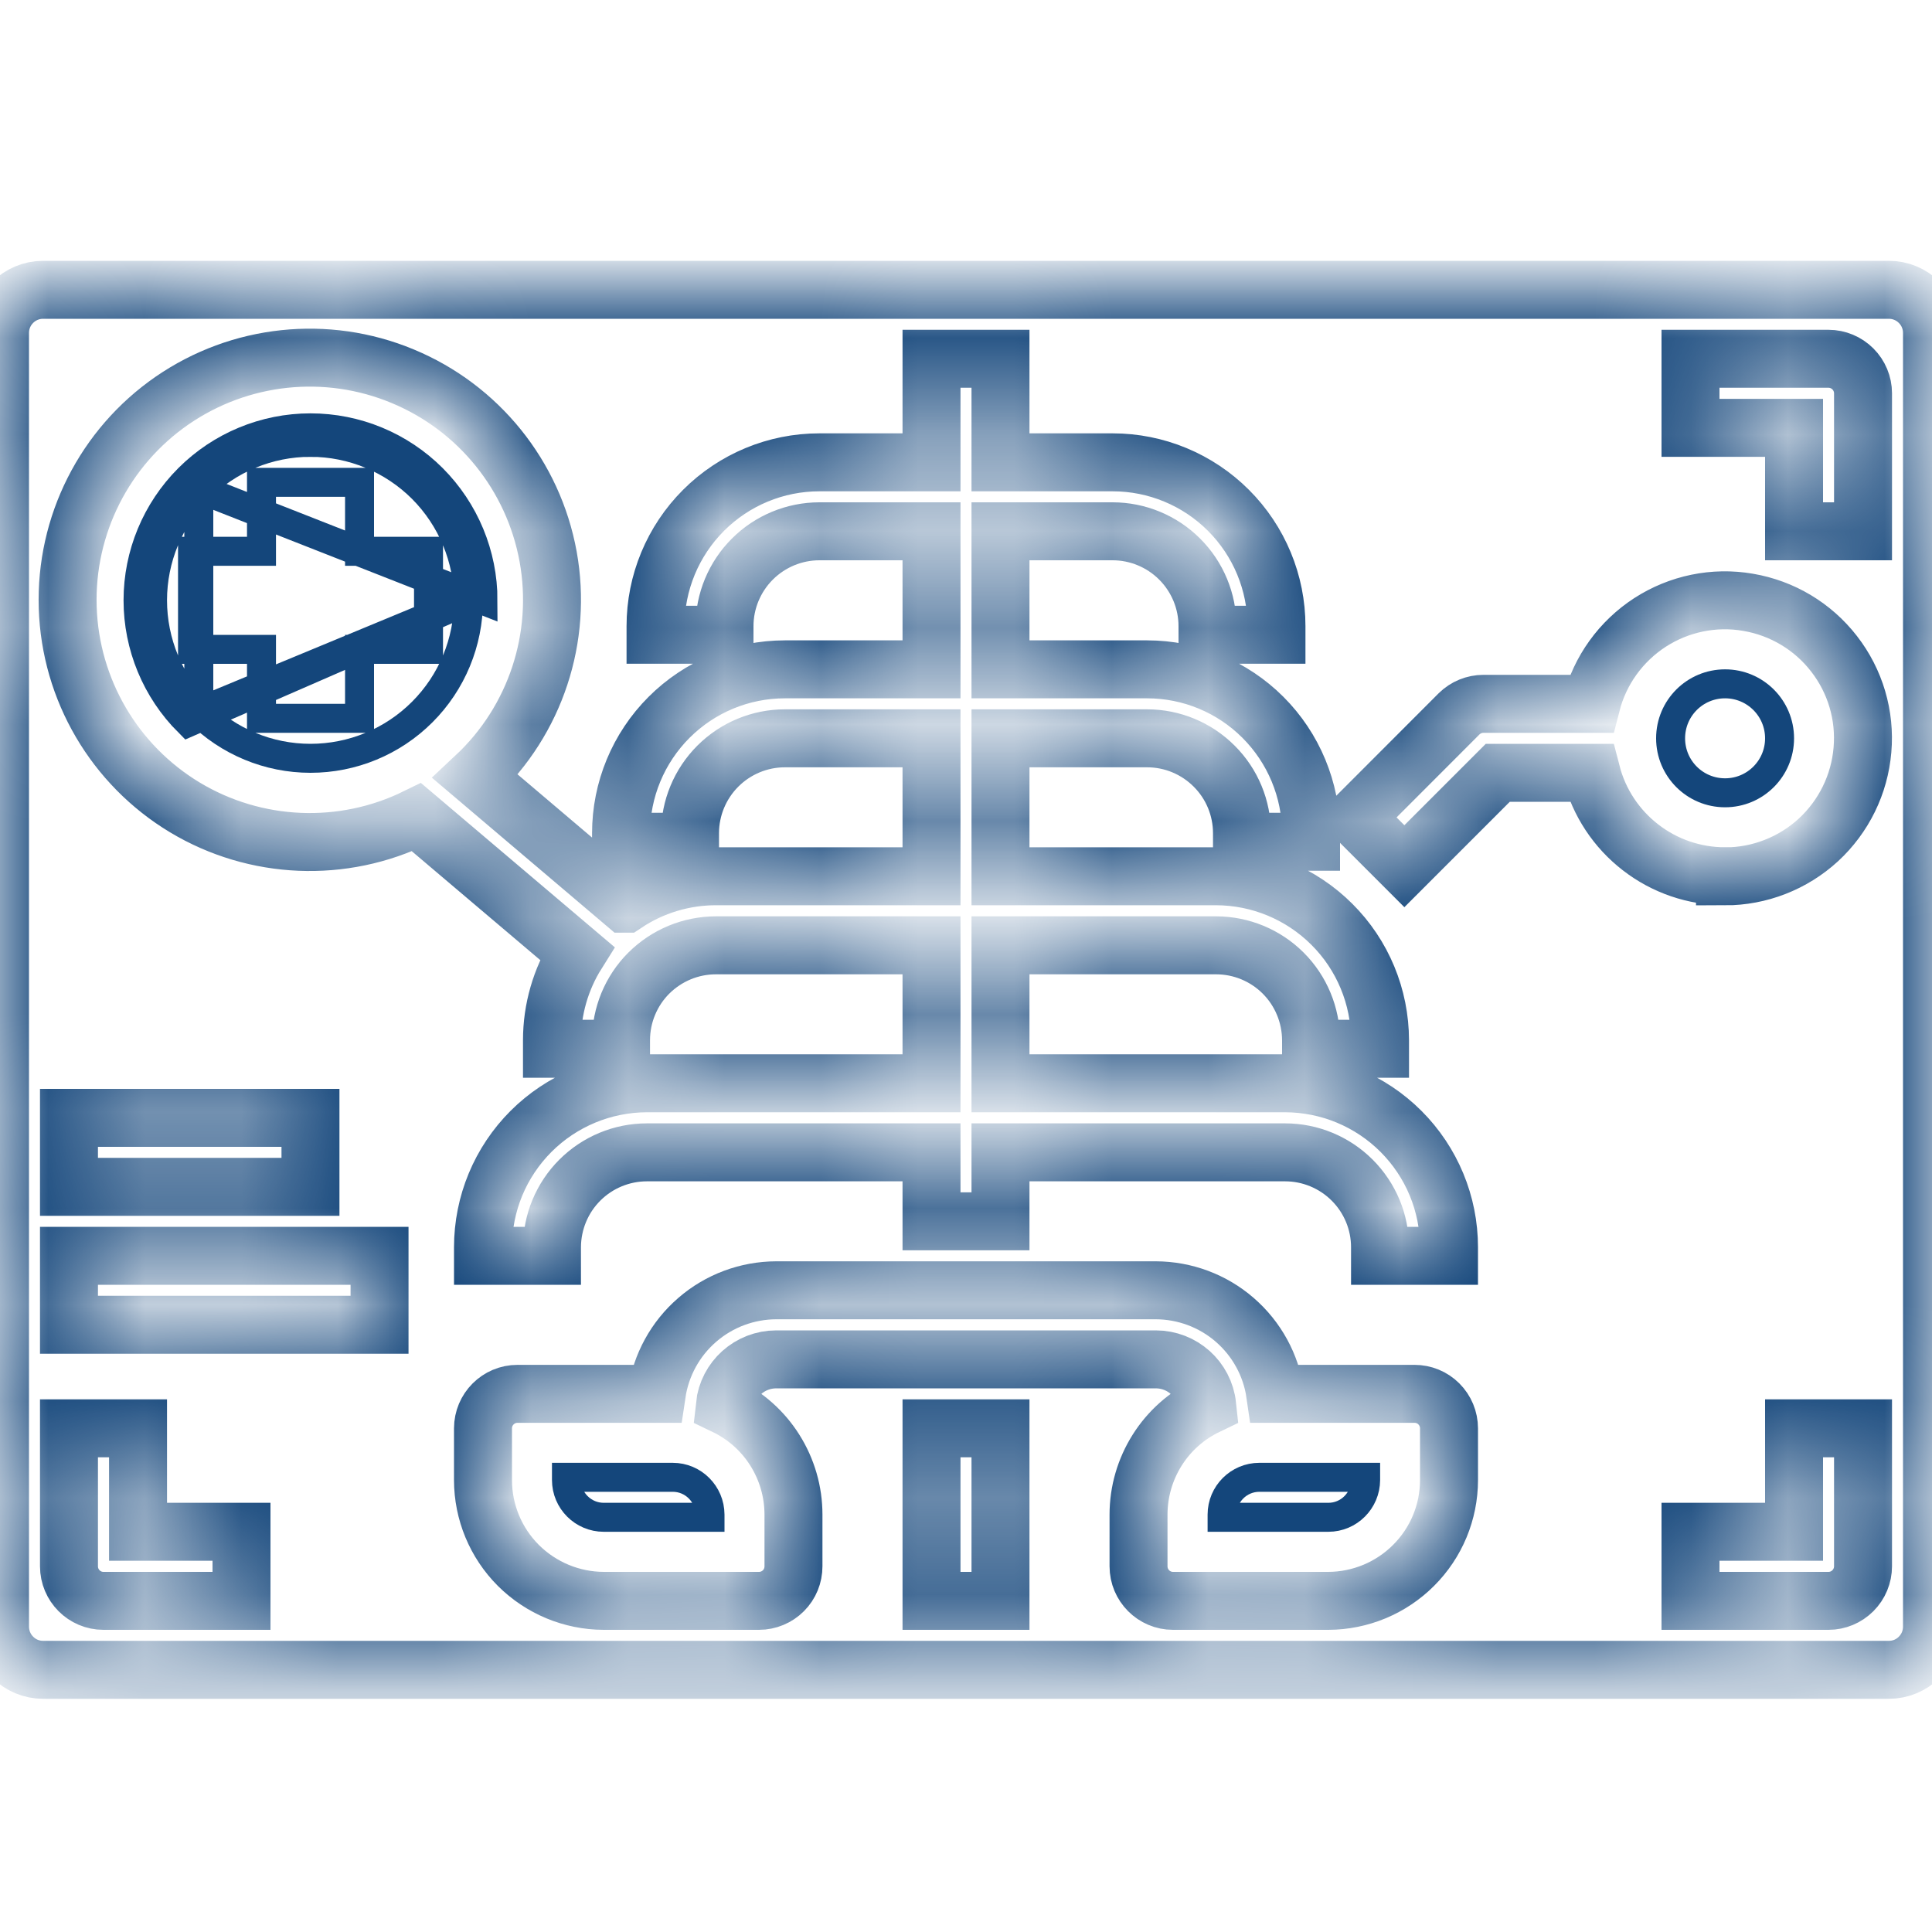 <svg width="20" height="20" viewBox="0 0 20 20" fill="none" xmlns="http://www.w3.org/2000/svg">
<path d="M13.751 15.707L12.651 15.707V15.679C12.651 15.466 12.824 15.293 13.037 15.293L14.137 15.293V15.321C14.136 15.534 13.964 15.707 13.751 15.707Z" stroke="#14467B" stroke-width="0.3"/>
<path d="M5.864 15.321L5.864 15.293H6.964C7.177 15.293 7.349 15.466 7.35 15.679V15.707L6.25 15.707C6.25 15.707 6.25 15.707 6.25 15.707C6.037 15.707 5.864 15.534 5.864 15.321Z" stroke="#14467B" stroke-width="0.3"/>
<path d="M18.422 7.643C18.422 7.955 18.169 8.207 17.858 8.207C17.546 8.207 17.294 7.955 17.294 7.643C17.294 7.331 17.546 7.079 17.858 7.079C18.169 7.079 18.422 7.331 18.422 7.643Z" stroke="#14467B" stroke-width="0.3"/>
<mask id="path-4-inside-1_224_1331" fill="white">
<path d="M19.554 3H0.446C0.2 3 0 3.2 0 3.446V16.839C0 16.958 0.047 17.071 0.131 17.155C0.214 17.239 0.328 17.286 0.446 17.286H19.554C19.672 17.286 19.786 17.239 19.869 17.155C19.953 17.071 20 16.958 20 16.839V3.446C20 3.328 19.953 3.214 19.869 3.131C19.786 3.047 19.672 3 19.554 3ZM0.714 11.572H3.214V12.286H0.714V11.572ZM2.5 16.572H1.071C0.874 16.572 0.714 16.412 0.714 16.214V14.786H1.429V15.857H2.5V16.572ZM3.929 13.714H0.714V13H3.929V13.714ZM10.357 16.572H9.643V14.786H10.357V16.572ZM15 15.322C15 15.653 14.868 15.971 14.633 16.205C14.399 16.439 14.082 16.571 13.75 16.572H12.143C11.946 16.572 11.786 16.412 11.786 16.214V15.679C11.786 15.443 11.853 15.212 11.979 15.012C12.104 14.813 12.284 14.653 12.497 14.551C12.468 14.278 12.238 14.072 11.964 14.072H8.036C7.762 14.072 7.532 14.278 7.503 14.551C7.716 14.653 7.896 14.813 8.021 15.012C8.147 15.212 8.214 15.443 8.214 15.679V16.214C8.214 16.309 8.177 16.4 8.11 16.467C8.043 16.534 7.952 16.572 7.857 16.572H6.25C5.918 16.571 5.601 16.439 5.366 16.205C5.132 15.971 5 15.653 5 15.322V14.786C5 14.589 5.16 14.429 5.357 14.429H6.798C6.842 14.131 6.99 13.86 7.218 13.663C7.445 13.466 7.735 13.358 8.036 13.357H11.964C12.265 13.358 12.555 13.466 12.782 13.663C13.009 13.86 13.158 14.131 13.201 14.429H14.643C14.738 14.429 14.828 14.466 14.895 14.533C14.962 14.6 15 14.691 15 14.786L15 15.322ZM15 13H14.286V12.911C14.286 12.65 14.182 12.401 13.998 12.217C13.814 12.033 13.564 11.929 13.304 11.929H10.357V12.643H9.643V11.929H6.696C6.436 11.929 6.186 12.033 6.002 12.217C5.818 12.401 5.715 12.65 5.714 12.911V13H5V12.911C5 12.461 5.179 12.03 5.497 11.712C5.815 11.394 6.247 11.215 6.696 11.214H9.643V9.786H7.411C7.15 9.786 6.901 9.89 6.716 10.074C6.532 10.258 6.429 10.508 6.429 10.768V10.857H5.714V10.768C5.714 10.45 5.804 10.137 5.973 9.868L4.312 8.46C3.548 8.835 2.645 8.797 1.915 8.359C1.185 7.92 0.728 7.14 0.701 6.289C0.674 5.438 1.081 4.631 1.781 4.147C2.482 3.663 3.381 3.567 4.167 3.894C4.954 4.22 5.521 4.923 5.674 5.761C5.826 6.599 5.543 7.457 4.921 8.039L6.472 9.355H6.473C6.75 9.17 7.077 9.071 7.411 9.071H9.643V7.643H8.125C7.865 7.643 7.615 7.747 7.431 7.931C7.247 8.115 7.143 8.365 7.143 8.625V8.714H6.429V8.625C6.429 8.175 6.608 7.744 6.926 7.426C7.244 7.108 7.675 6.929 8.125 6.929H9.643V5.5H8.482C8.222 5.5 7.972 5.604 7.788 5.788C7.604 5.972 7.5 6.222 7.5 6.482V6.571H6.786V6.482C6.786 6.032 6.965 5.601 7.283 5.283C7.601 4.965 8.032 4.786 8.482 4.786H9.643V3.714H10.357V4.786H11.518C11.968 4.786 12.399 4.965 12.717 5.283C13.035 5.601 13.214 6.032 13.214 6.482V6.571H12.5V6.482C12.5 6.222 12.396 5.972 12.212 5.788C12.028 5.604 11.778 5.5 11.518 5.5H10.357V6.929H11.875C12.325 6.929 12.756 7.108 13.074 7.426C13.392 7.744 13.571 8.175 13.572 8.625V8.714H12.857V8.625C12.857 8.365 12.754 8.115 12.569 7.931C12.385 7.747 12.136 7.643 11.875 7.643H10.357V9.071H12.589C13.039 9.072 13.47 9.251 13.788 9.569C14.107 9.887 14.285 10.318 14.286 10.768V10.857H13.572V10.768C13.571 10.508 13.468 10.258 13.284 10.074C13.1 9.89 12.85 9.786 12.589 9.786H10.357V11.214H13.304C13.754 11.215 14.185 11.394 14.503 11.712C14.821 12.03 15 12.461 15 12.911L15 13ZM19.286 16.214C19.286 16.309 19.248 16.4 19.181 16.467C19.114 16.534 19.023 16.572 18.929 16.572H17.5V15.857H18.572V14.786H19.286V16.214ZM17.857 9.071C17.541 9.071 17.233 8.966 16.983 8.772C16.732 8.578 16.553 8.307 16.474 8H15.505L14.538 8.967L14.033 8.462L15.104 7.39C15.172 7.323 15.262 7.286 15.357 7.286H16.474C16.563 6.939 16.78 6.639 17.08 6.444C17.381 6.249 17.744 6.174 18.096 6.235C18.45 6.295 18.767 6.485 18.986 6.768C19.206 7.051 19.311 7.406 19.28 7.763C19.25 8.12 19.087 8.452 18.824 8.695C18.56 8.937 18.215 9.072 17.857 9.072L17.857 9.071ZM19.286 5.5H18.572V4.429H17.5V3.714H18.929C19.023 3.714 19.114 3.752 19.181 3.819C19.248 3.886 19.286 3.977 19.286 4.071V5.5Z"/>
</mask>
<path d="M19.554 3H0.446C0.2 3 0 3.2 0 3.446V16.839C0 16.958 0.047 17.071 0.131 17.155C0.214 17.239 0.328 17.286 0.446 17.286H19.554C19.672 17.286 19.786 17.239 19.869 17.155C19.953 17.071 20 16.958 20 16.839V3.446C20 3.328 19.953 3.214 19.869 3.131C19.786 3.047 19.672 3 19.554 3ZM0.714 11.572H3.214V12.286H0.714V11.572ZM2.5 16.572H1.071C0.874 16.572 0.714 16.412 0.714 16.214V14.786H1.429V15.857H2.5V16.572ZM3.929 13.714H0.714V13H3.929V13.714ZM10.357 16.572H9.643V14.786H10.357V16.572ZM15 15.322C15 15.653 14.868 15.971 14.633 16.205C14.399 16.439 14.082 16.571 13.75 16.572H12.143C11.946 16.572 11.786 16.412 11.786 16.214V15.679C11.786 15.443 11.853 15.212 11.979 15.012C12.104 14.813 12.284 14.653 12.497 14.551C12.468 14.278 12.238 14.072 11.964 14.072H8.036C7.762 14.072 7.532 14.278 7.503 14.551C7.716 14.653 7.896 14.813 8.021 15.012C8.147 15.212 8.214 15.443 8.214 15.679V16.214C8.214 16.309 8.177 16.4 8.11 16.467C8.043 16.534 7.952 16.572 7.857 16.572H6.25C5.918 16.571 5.601 16.439 5.366 16.205C5.132 15.971 5 15.653 5 15.322V14.786C5 14.589 5.16 14.429 5.357 14.429H6.798C6.842 14.131 6.99 13.86 7.218 13.663C7.445 13.466 7.735 13.358 8.036 13.357H11.964C12.265 13.358 12.555 13.466 12.782 13.663C13.009 13.86 13.158 14.131 13.201 14.429H14.643C14.738 14.429 14.828 14.466 14.895 14.533C14.962 14.6 15 14.691 15 14.786L15 15.322ZM15 13H14.286V12.911C14.286 12.65 14.182 12.401 13.998 12.217C13.814 12.033 13.564 11.929 13.304 11.929H10.357V12.643H9.643V11.929H6.696C6.436 11.929 6.186 12.033 6.002 12.217C5.818 12.401 5.715 12.65 5.714 12.911V13H5V12.911C5 12.461 5.179 12.03 5.497 11.712C5.815 11.394 6.247 11.215 6.696 11.214H9.643V9.786H7.411C7.15 9.786 6.901 9.89 6.716 10.074C6.532 10.258 6.429 10.508 6.429 10.768V10.857H5.714V10.768C5.714 10.45 5.804 10.137 5.973 9.868L4.312 8.46C3.548 8.835 2.645 8.797 1.915 8.359C1.185 7.92 0.728 7.14 0.701 6.289C0.674 5.438 1.081 4.631 1.781 4.147C2.482 3.663 3.381 3.567 4.167 3.894C4.954 4.22 5.521 4.923 5.674 5.761C5.826 6.599 5.543 7.457 4.921 8.039L6.472 9.355H6.473C6.75 9.17 7.077 9.071 7.411 9.071H9.643V7.643H8.125C7.865 7.643 7.615 7.747 7.431 7.931C7.247 8.115 7.143 8.365 7.143 8.625V8.714H6.429V8.625C6.429 8.175 6.608 7.744 6.926 7.426C7.244 7.108 7.675 6.929 8.125 6.929H9.643V5.5H8.482C8.222 5.5 7.972 5.604 7.788 5.788C7.604 5.972 7.5 6.222 7.5 6.482V6.571H6.786V6.482C6.786 6.032 6.965 5.601 7.283 5.283C7.601 4.965 8.032 4.786 8.482 4.786H9.643V3.714H10.357V4.786H11.518C11.968 4.786 12.399 4.965 12.717 5.283C13.035 5.601 13.214 6.032 13.214 6.482V6.571H12.5V6.482C12.5 6.222 12.396 5.972 12.212 5.788C12.028 5.604 11.778 5.5 11.518 5.5H10.357V6.929H11.875C12.325 6.929 12.756 7.108 13.074 7.426C13.392 7.744 13.571 8.175 13.572 8.625V8.714H12.857V8.625C12.857 8.365 12.754 8.115 12.569 7.931C12.385 7.747 12.136 7.643 11.875 7.643H10.357V9.071H12.589C13.039 9.072 13.47 9.251 13.788 9.569C14.107 9.887 14.285 10.318 14.286 10.768V10.857H13.572V10.768C13.571 10.508 13.468 10.258 13.284 10.074C13.1 9.89 12.85 9.786 12.589 9.786H10.357V11.214H13.304C13.754 11.215 14.185 11.394 14.503 11.712C14.821 12.03 15 12.461 15 12.911L15 13ZM19.286 16.214C19.286 16.309 19.248 16.4 19.181 16.467C19.114 16.534 19.023 16.572 18.929 16.572H17.5V15.857H18.572V14.786H19.286V16.214ZM17.857 9.071C17.541 9.071 17.233 8.966 16.983 8.772C16.732 8.578 16.553 8.307 16.474 8H15.505L14.538 8.967L14.033 8.462L15.104 7.39C15.172 7.323 15.262 7.286 15.357 7.286H16.474C16.563 6.939 16.78 6.639 17.08 6.444C17.381 6.249 17.744 6.174 18.096 6.235C18.45 6.295 18.767 6.485 18.986 6.768C19.206 7.051 19.311 7.406 19.28 7.763C19.25 8.12 19.087 8.452 18.824 8.695C18.56 8.937 18.215 9.072 17.857 9.072L17.857 9.071ZM19.286 5.5H18.572V4.429H17.5V3.714H18.929C19.023 3.714 19.114 3.752 19.181 3.819C19.248 3.886 19.286 3.977 19.286 4.071V5.5Z" stroke="#14467B" stroke-width="0.6" mask="url(#path-4-inside-1_224_1331)"/>
<path d="M2.058 5.058C2.058 5.058 2.058 5.058 2.058 5.058C2.365 4.751 2.781 4.579 3.214 4.579V4.429M2.058 5.058L5 6.214C5 5.741 4.811 5.287 4.477 4.952C4.142 4.617 3.688 4.429 3.214 4.429M2.058 5.058C1.751 5.365 1.579 5.781 1.579 6.214C1.579 6.648 1.751 7.064 2.058 7.371C2.058 7.371 2.058 7.371 2.058 7.371M2.058 5.058L2.058 7.371M3.214 4.429L3.214 4.579C3.648 4.579 4.064 4.752 4.371 5.058C4.677 5.365 4.85 5.781 4.85 6.214M3.214 4.429C2.741 4.429 2.287 4.617 1.952 4.952C1.617 5.287 1.429 5.741 1.429 6.214C1.429 6.688 1.617 7.142 1.952 7.477L4.85 6.214M4.85 6.214C4.85 6.648 4.678 7.064 4.371 7.371C4.064 7.678 3.648 7.85 3.214 7.85C2.781 7.85 2.365 7.678 2.058 7.371M4.85 6.214L2.058 7.371M4.286 6.722H4.436V6.572V5.857V5.707H4.286H3.722V5.143V4.993H3.572H2.857H2.707V5.143V5.707H2.143H1.993V5.857V6.572V6.722H2.143H2.707V7.286V7.436H2.857H3.572H3.722V7.286V6.722H4.286Z" stroke="#14467B" stroke-width="0.3"/>
</svg>
